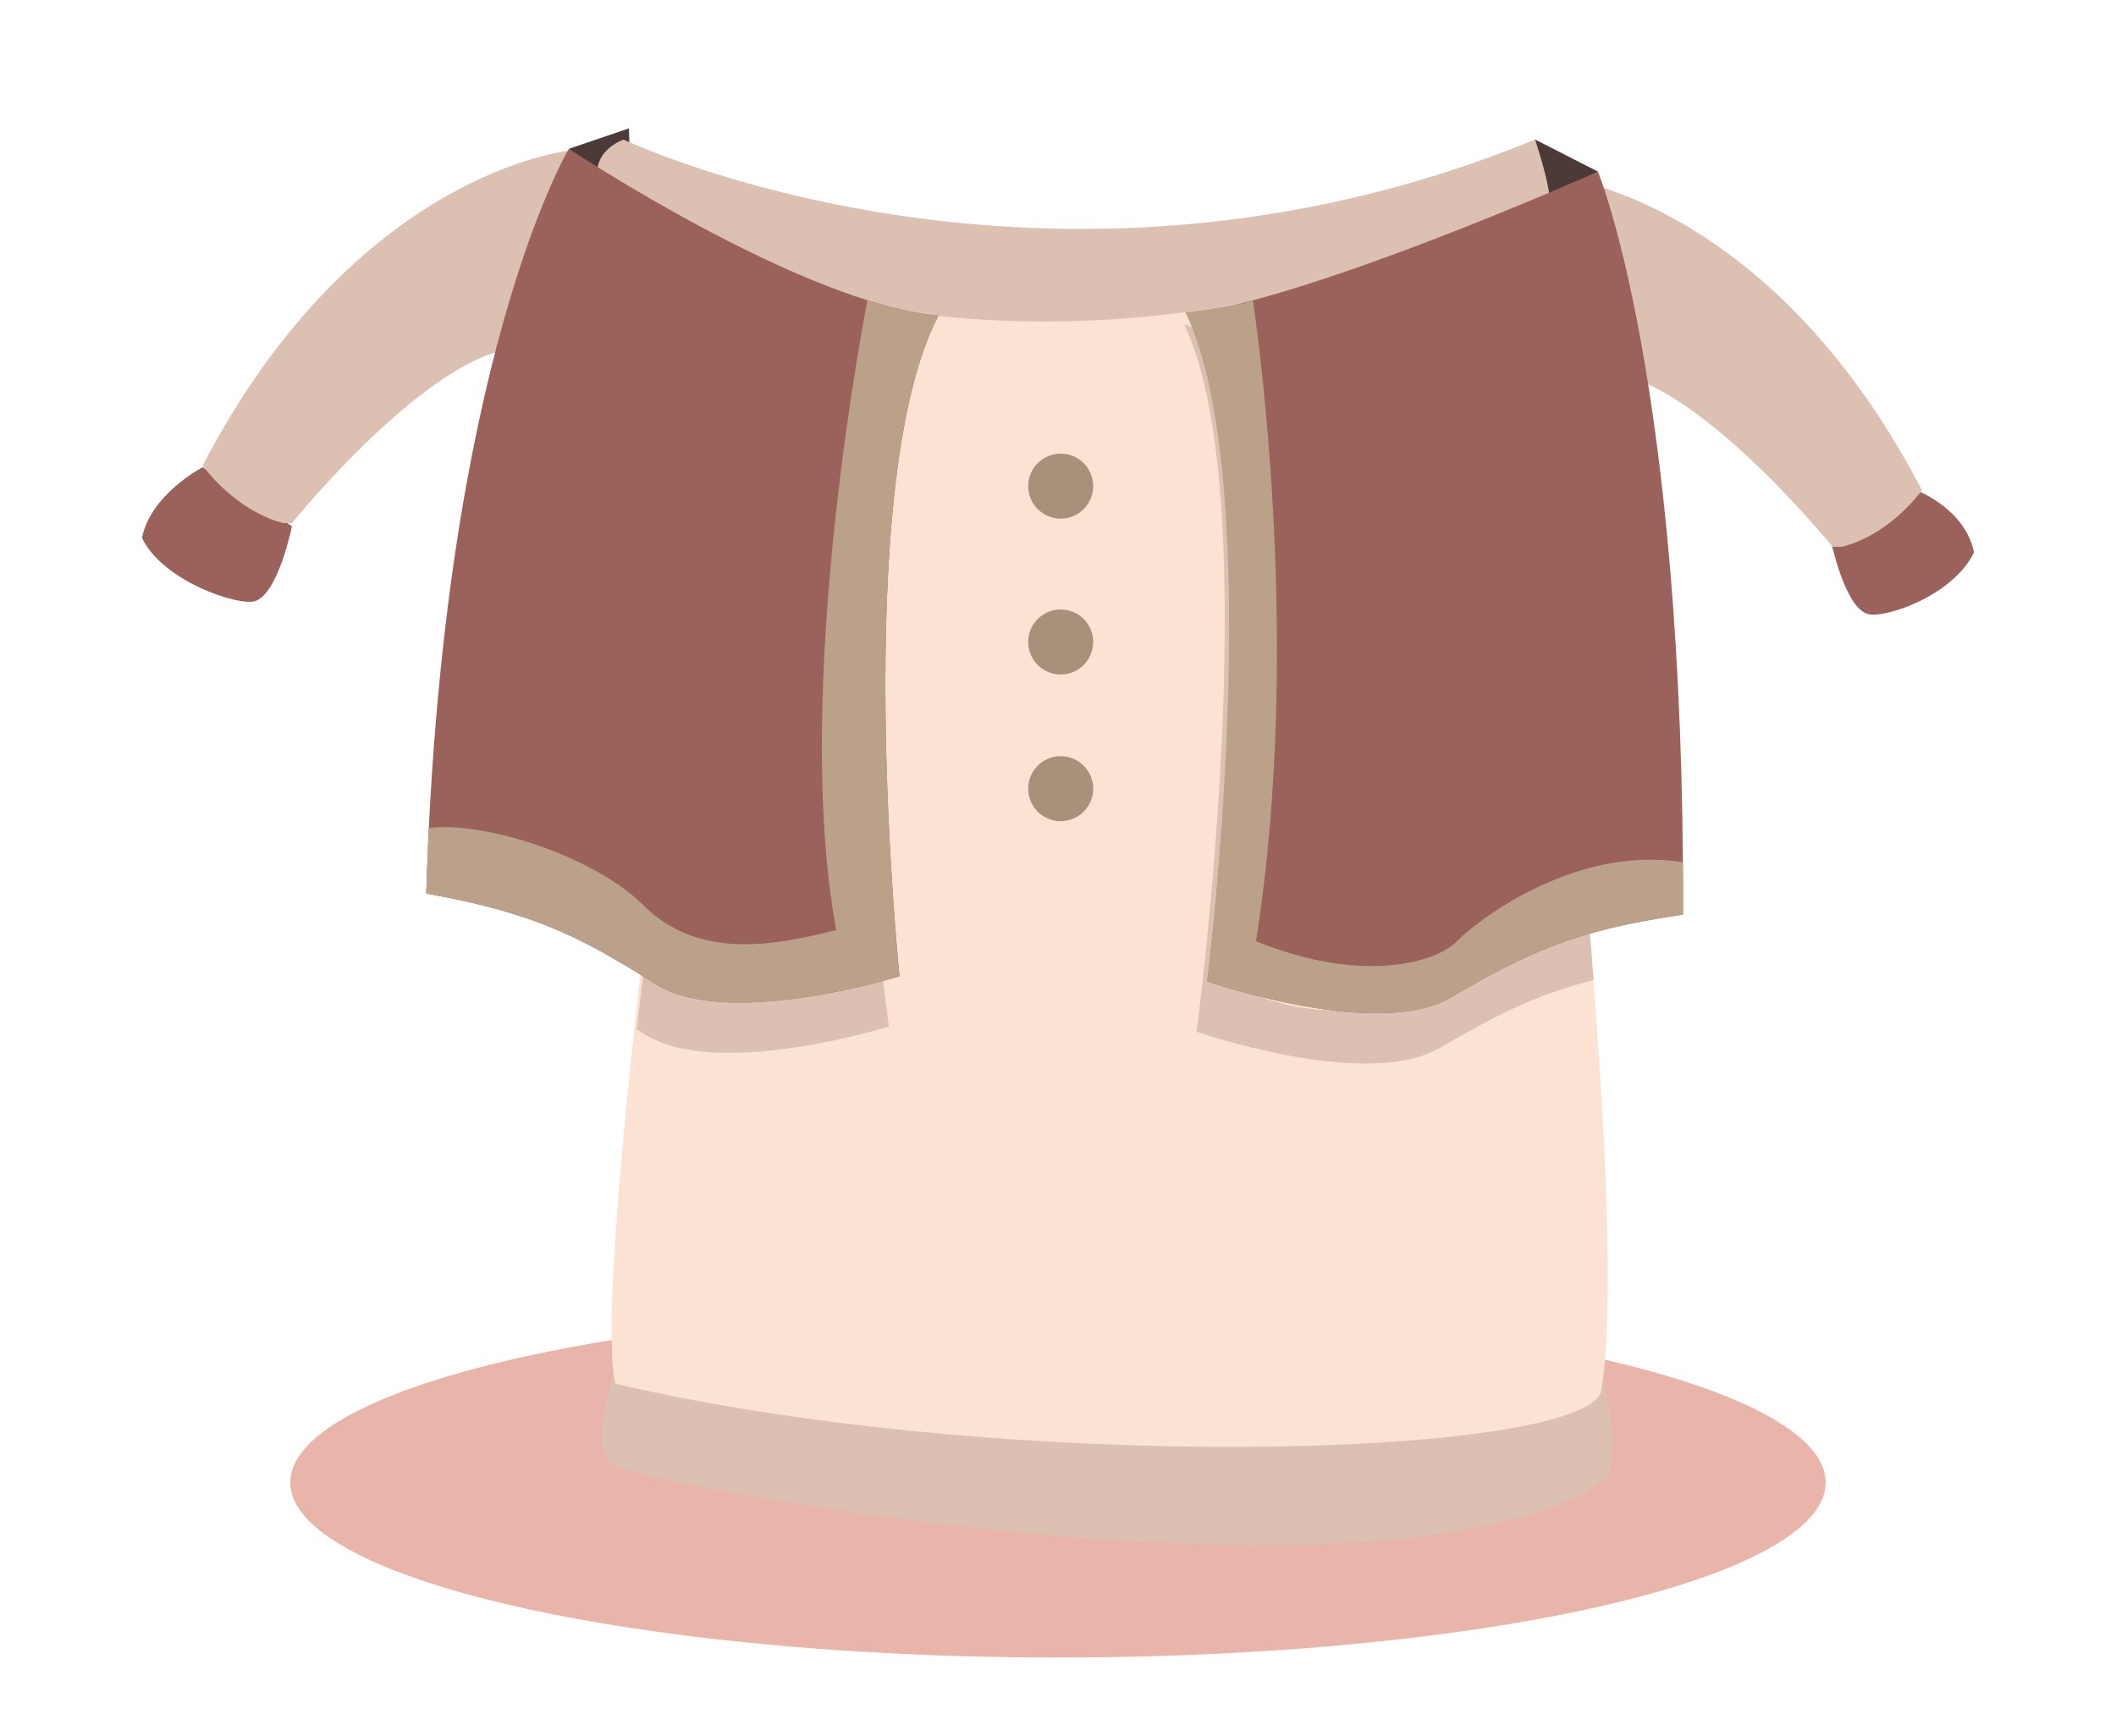 <?xml version="1.0" encoding="utf-8"?>
<!-- Generator: Adobe Illustrator 16.0.0, SVG Export Plug-In . SVG Version: 6.00 Build 0)  -->
<!DOCTYPE svg PUBLIC "-//W3C//DTD SVG 1.1//EN" "http://www.w3.org/Graphics/SVG/1.1/DTD/svg11.dtd">
<svg version="1.1" id="Calque_1" xmlns="http://www.w3.org/2000/svg" xmlns:xlink="http://www.w3.org/1999/xlink" x="0px" y="0px"
	 width="89px" height="73px" viewBox="0 0 89 73" enable-background="new 0 0 89 73" xml:space="preserve">
<ellipse fill="#E9B4A9" cx="44.5" cy="62.353" rx="32.289" ry="7.362"/>
<g>
	<path fill="#9A625A" d="M8.522,19.651c0,0-2.192,1.141-2.55,2.976c0.895,1.835,4.027,2.859,4.743,2.661
		c0.984-0.289,1.566-3.153,1.566-3.153L8.522,19.651z"/>
	<path fill="#9A625A" d="M80.616,20.625c0,0,2.053,0.776,2.411,2.611c-0.896,1.835-3.754,2.787-4.471,2.589
		c-0.984-0.289-1.565-3.153-1.565-3.153L80.616,20.625z"/>
	<path fill="#DCC0B1" d="M23.926,6.344c0,0-8.955,0.863-15.403,13.24C10.134,21.669,11.924,22,11.924,22h0.358
		c0,0,6.454-8,10.118-7.322C24.097,13.297,23.926,6.344,23.926,6.344z"/>
	<path fill="#DCC0B1" d="M65.438,7.418c0,0,8.955,0.826,15.402,13.203C79.229,22.706,77.438,23,77.438,23h-0.356
		c0,0-6.454-7.963-10.118-7.285C65.268,14.333,65.438,7.418,65.438,7.418z"/>
	<path fill="#DCC0B1" d="M26.45,55.627c0,0-1.92,5.173-0.726,5.979c1.193,0.807,33.224,6.848,41.95,0.537
		c0.746-4.451-2.095-7.385-2.095-7.385L26.45,55.627z"/>
	<path fill="#FBE2D2" d="M27.357,37.398c0,0-2.244,17.777-1.472,20.806c16.299,3.788,40.057,3.149,41.439,0.403
		c1.517-7.847-3.124-49.522-5.665-50.729c-7.761,4.752-30.294,1.708-30.294,1.708S27.263,22.994,27.357,37.398z"/>
	<g>
		<g>
			<path fill="#DCC0B1" d="M36.904,14.995l-0.866-0.25c0,0-3.219,16.172-1.315,26.487c-2.394,0.604-5.35,1.186-7.624-0.613
				c-0.097,0.775-0.207,1.686-0.321,2.67c0.117,0.072,0.232,0.145,0.353,0.221c3.041,1.916,10.255-0.334,10.255-0.334
				S34.508,22.9,38.26,15.69C37.602,15.632,37.648,15.192,36.904,14.995z M66.793,38.378c-3.078,0.449-5.482,1.918-6.001,2.463
				c-0.765,0.806-3.76,2.741-8.414,0.861c2.06-12.888-0.129-26.957-0.129-26.957l-0.386,0.129c-0.494,0.082-1.612-1.248-2.053-1.224
				c3.506,7.333,0.519,29.743,0.519,29.743s7.135,2.49,10.237,0.678c2.356-1.377,4.033-2.231,6.463-2.851
				C66.957,40.284,66.878,39.335,66.793,38.378z"/>
		</g>
	</g>
	<polygon fill="#4C3A38" points="67.209,7.216 64.568,5.869 64.372,8.71 	"/>
	<path fill="#4C3A38" d="M23.926,6.259l2.527-0.86l0.082,2.48C26.535,7.879,24.868,7.065,23.926,6.259z"/>
	<path fill="#DCC0B1" d="M26.228,5.869c0,0,17.755,8.459,38.34,0c1.629,5.101-0.4,2.017-1.289,3.163
		c-0.889,1.146-20.924,9.702-37.831-0.322C24.582,6.902,25.495,6.162,26.228,5.869z"/>
	<path fill="#9A625A" d="M23.926,6.259c0,0-5.32,8.872-5.999,31.322c4.511,0.812,6.433,1.786,9.65,3.813
		c3.041,1.916,10.256-0.334,10.256-0.334s-2.116-20.573,1.635-27.783C33.719,12.76,23.926,6.259,23.926,6.259z"/>
	<path fill="#9A625A" d="M67.209,7.216c0,0,3.657,8.793,3.58,31.253c-4.536,0.659-6.489,1.569-9.773,3.487
		c-3.104,1.813-10.238-0.679-10.238-0.679s2.656-20.712-0.851-28.045C55.623,12.402,67.209,7.216,67.209,7.216z"/>
	<path fill="#BCA18A" d="M61.279,39.588c-0.764,0.807-3.801,1.879-8.453,0c2.059-12.889-0.129-26.957-0.129-26.957l-0.387,0.129
		c-0.494,0.081-2.013,0.346-2.451,0.37c3.506,7.332,0.916,28.147,0.916,28.147s7.136,2.492,10.238,0.679
		c3.285-1.918,5.238-2.828,9.774-3.487c0.002-0.762,0-1.494-0.009-2.204C66.143,35.524,61.984,38.846,61.279,39.588z"/>
	<path fill="#BCA18A" d="M37.833,41.062c0,0-2.116-20.573,1.635-27.784c-0.659-0.059-1.372-0.2-2.116-0.397l-0.866-0.25
		c0,0-3.219,16.172-1.315,26.487c-2.571,0.648-5.793,1.275-8.12-1.053c-1.999-1.999-6.568-3.529-9.011-3.242
		c-0.045,0.879-0.083,1.795-0.112,2.758c4.511,0.811,6.433,1.786,9.65,3.814C30.618,43.312,37.833,41.062,37.833,41.062z"/>
	<circle fill="#A8907B" cx="44.613" cy="20.447" r="1.367"/>
	<circle fill="#A8907B" cx="44.613" cy="27.002" r="1.367"/>
	<circle fill="#A8907B" cx="44.613" cy="33.171" r="1.367"/>
</g>
</svg>
